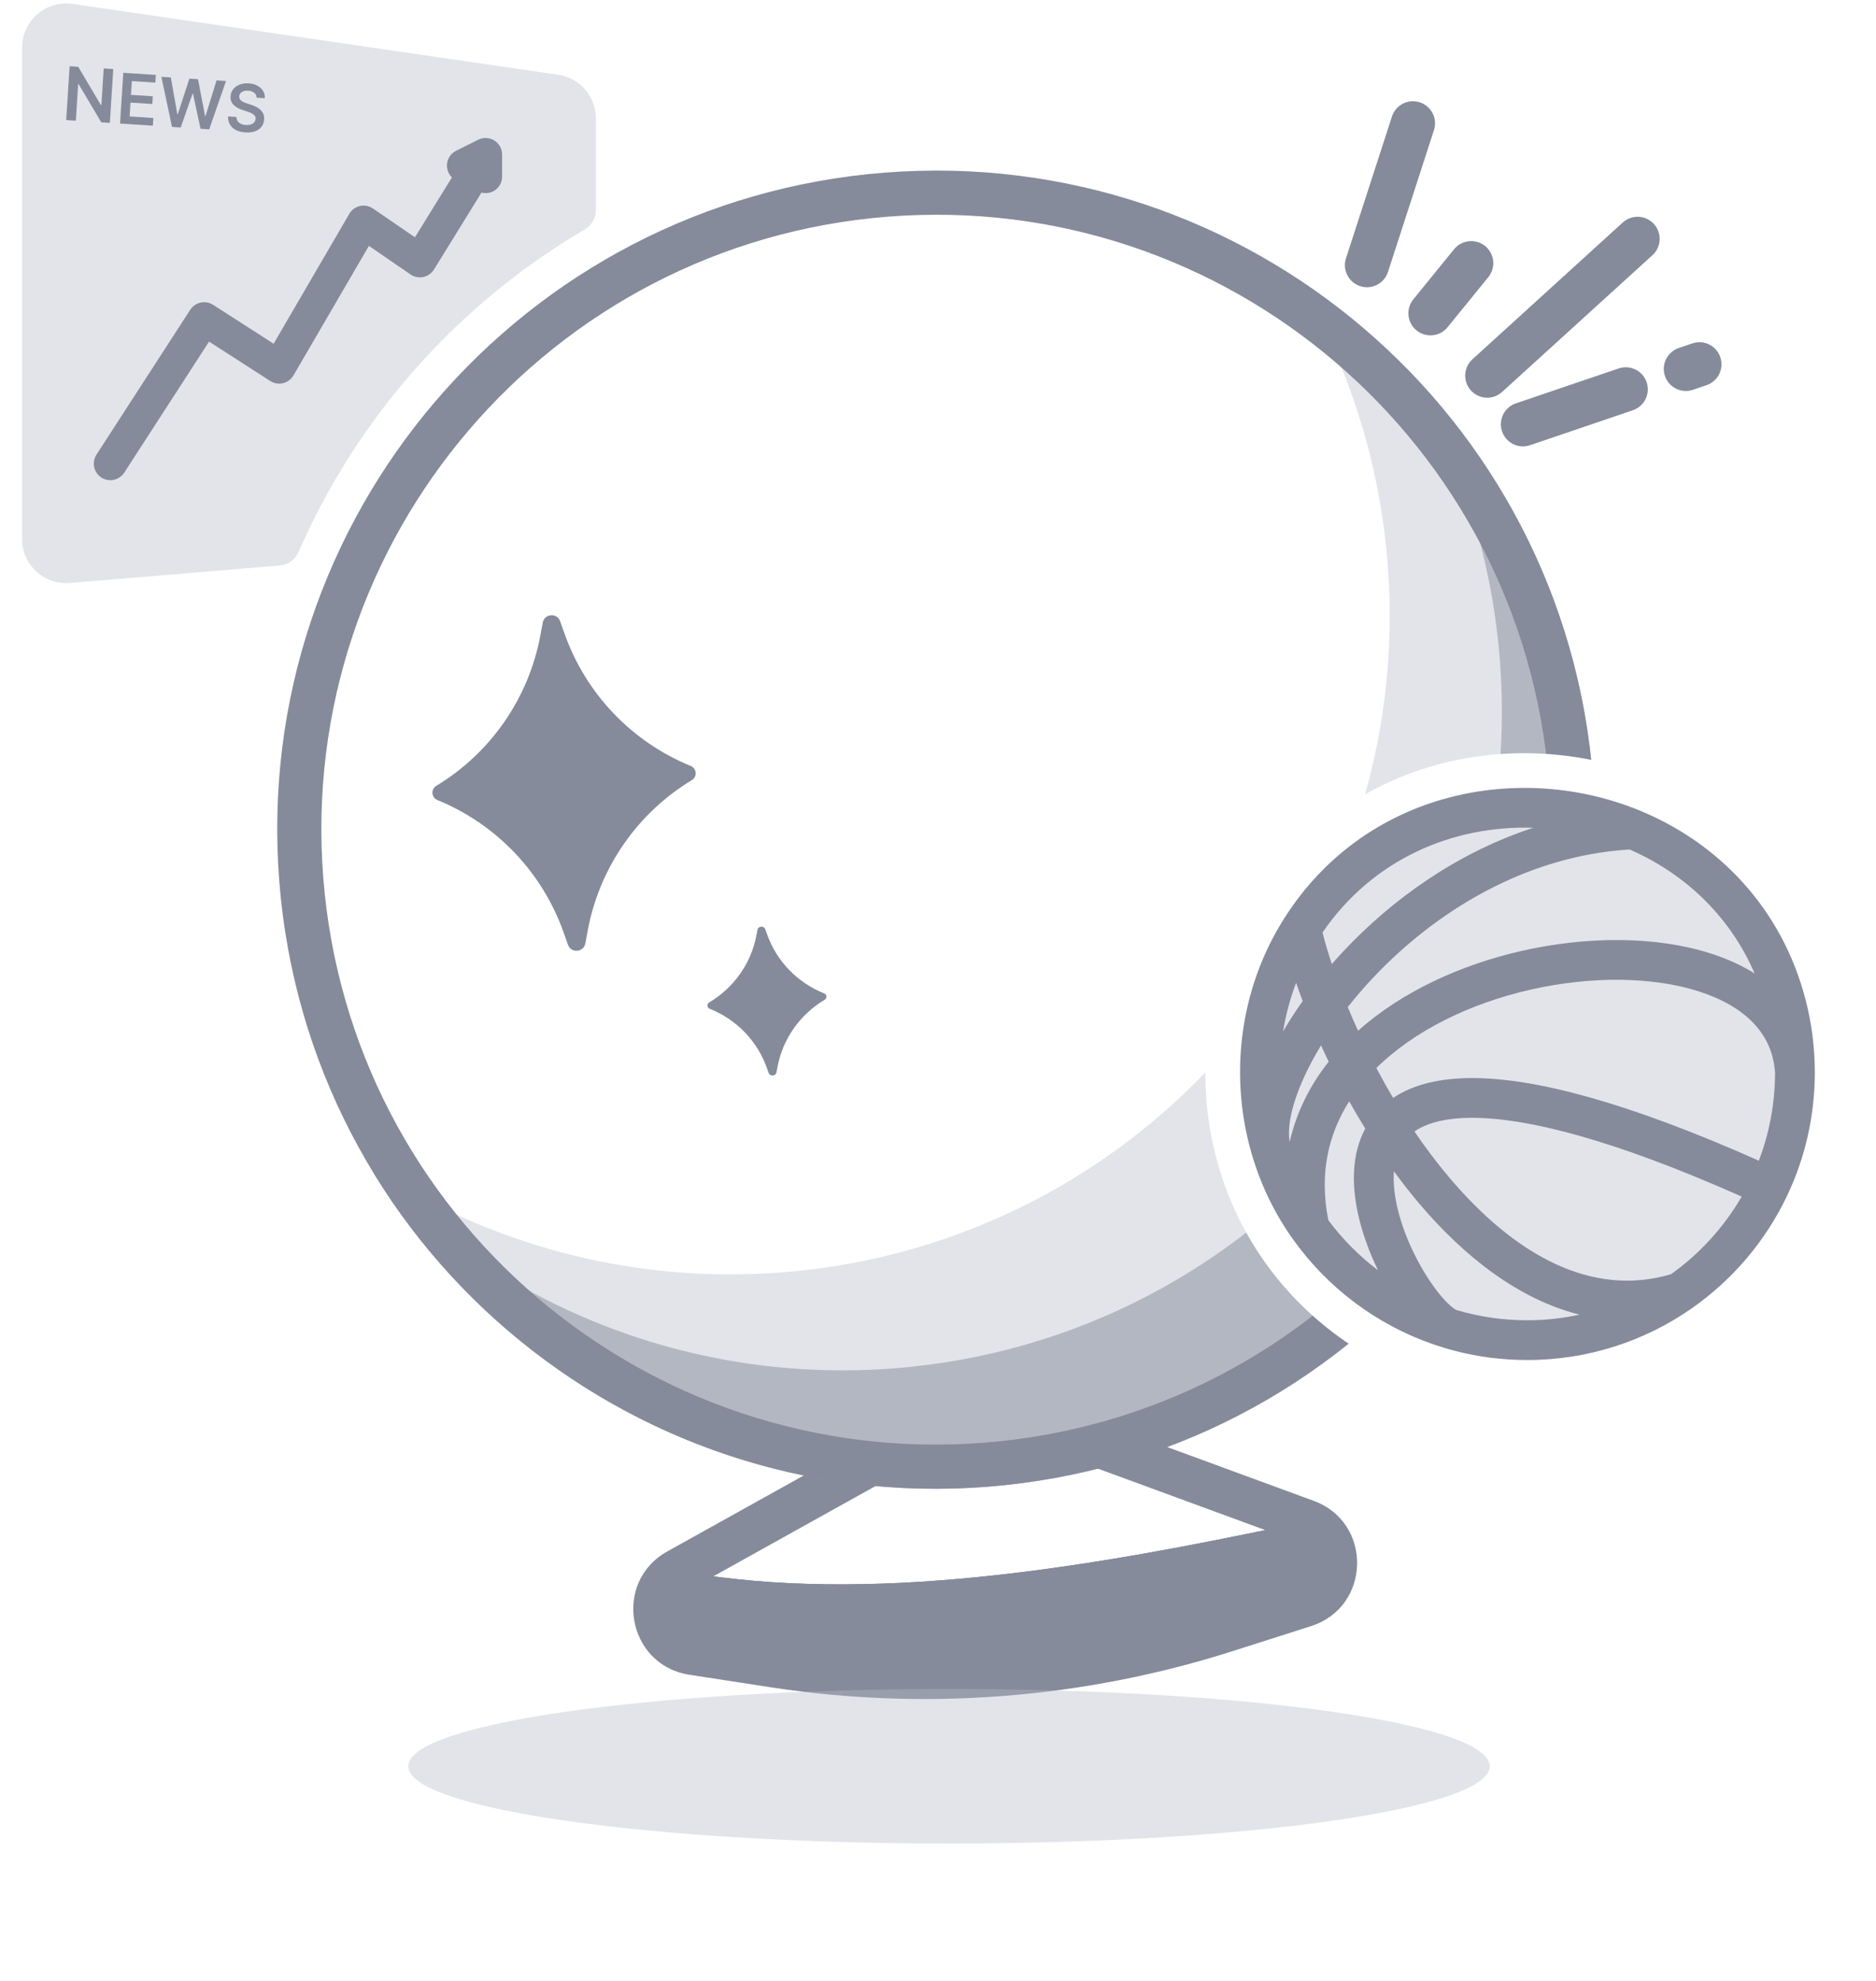 <svg width="72" height="76" viewBox="0 0 72 76" fill="none" xmlns="http://www.w3.org/2000/svg">
<path d="M50.744 58.761C50.403 58.427 49.88 58.429 49.413 58.528C42.237 60.033 34.09 61.493 26.923 60.413C26.34 60.325 25.672 60.38 25.375 60.889C24.822 61.842 25.323 63.222 26.589 63.417L29.685 63.894C35.509 64.791 41.462 64.325 47.076 62.534L50.06 61.581C51.347 61.17 51.589 59.591 50.744 58.761Z" fill="#686E7D"/>
<path d="M50.744 58.761C50.403 58.427 49.88 58.429 49.413 58.528C42.237 60.033 34.09 61.493 26.923 60.413C26.34 60.325 25.672 60.38 25.375 60.889C24.822 61.842 25.323 63.222 26.589 63.417L29.685 63.894C35.509 64.791 41.462 64.325 47.076 62.534L50.06 61.581C51.347 61.17 51.589 59.591 50.744 58.761Z" fill="#858B9A"/>
<path d="M50.42 57.582C52.692 58.416 52.623 61.652 50.317 62.388L47.333 63.34C41.595 65.172 35.51 65.648 29.557 64.731L26.46 64.254C24.069 63.886 23.497 60.699 25.611 59.522L31.744 56.109L34.877 56.304L26.435 61.003C25.731 61.396 25.921 62.458 26.718 62.581L29.814 63.057C35.509 63.933 41.33 63.479 46.818 61.727L49.803 60.774C50.571 60.528 50.593 59.449 49.836 59.172L40.796 55.854L43.814 55.157L50.42 57.582Z" fill="#858B9A"/>
<path d="M49.787 10.683C56.102 14.829 60.5 21.746 61.135 29.859C62.224 43.781 51.821 55.95 37.899 57.04C27.982 57.816 18.955 52.759 14.188 44.754C18.71 47.722 24.213 49.27 30.022 48.815C43.944 47.726 54.347 35.557 53.258 21.635C52.944 17.63 51.713 13.916 49.787 10.683Z" fill="#B7BBC8" fill-opacity="0.4"/>
<path opacity="0.5" d="M53.911 14.061C57.966 18.161 60.649 23.661 61.134 29.86C62.223 43.782 51.82 55.951 37.898 57.04C28.106 57.806 19.181 52.888 14.369 45.058C19.421 50.167 26.604 53.102 34.328 52.497C48.25 51.408 58.653 39.239 57.564 25.317C57.241 21.186 55.942 17.364 53.911 14.061Z" fill="#858B9A"/>
<path d="M62.123 14.136C62.566 13.985 63.047 14.222 63.197 14.665C63.348 15.108 63.111 15.589 62.668 15.74L58.722 17.081C58.279 17.231 57.798 16.994 57.648 16.551C57.497 16.108 57.734 15.626 58.177 15.476L62.123 14.136ZM62.28 8.537C62.626 8.223 63.162 8.248 63.477 8.594C63.791 8.94 63.766 9.476 63.42 9.791L57.65 15.038C57.304 15.353 56.769 15.327 56.454 14.982C56.139 14.635 56.164 14.1 56.511 13.785L62.28 8.537ZM64.951 13.175C65.394 13.024 65.875 13.261 66.025 13.704C66.176 14.147 65.939 14.628 65.496 14.778L64.975 14.955C64.532 15.106 64.051 14.869 63.9 14.426C63.75 13.983 63.987 13.502 64.43 13.351L64.951 13.175ZM55.807 9.562C56.102 9.2 56.636 9.145 56.999 9.439C57.362 9.735 57.417 10.269 57.122 10.632L55.557 12.554C55.262 12.917 54.729 12.972 54.366 12.677C54.003 12.381 53.948 11.848 54.243 11.485L55.807 9.562ZM53.422 4.471C53.566 4.026 54.045 3.781 54.49 3.926C54.935 4.07 55.178 4.548 55.034 4.993L53.27 10.434C53.126 10.879 52.648 11.123 52.203 10.979C51.758 10.834 51.514 10.357 51.658 9.912L53.422 4.471Z" fill="#858B9A"/>
<path d="M59.446 29.992C58.43 17.003 47.076 7.296 34.087 8.312C21.097 9.328 11.39 20.683 12.407 33.672C13.423 46.662 24.777 56.367 37.767 55.351C50.756 54.335 60.462 42.981 59.446 29.992ZM61.135 29.86C62.224 43.782 51.821 55.951 37.899 57.04C23.977 58.129 11.807 47.727 10.718 33.804C9.628 19.882 20.032 7.712 33.954 6.623C47.877 5.534 60.046 15.938 61.135 29.86Z" fill="#858B9A"/>
<path d="M2.786 0.15L21.421 2.868C22.253 2.989 22.87 3.703 22.871 4.544V8.062C22.871 8.369 22.705 8.65 22.441 8.805C17.592 11.65 13.723 15.983 11.458 21.177C11.331 21.468 11.057 21.669 10.741 21.696L2.682 22.367C1.694 22.45 0.847 21.67 0.847 20.679V1.826C0.847 0.793 1.764 0.001 2.786 0.15Z" fill="#B7BBC8" fill-opacity="0.4"/>
<path d="M4.347 2.65L4.217 4.715L3.888 4.694L3.016 3.225L2.999 3.224L2.911 4.631L2.541 4.607L2.672 2.541L3.002 2.563L3.873 4.033L3.891 4.034L3.98 2.626L4.347 2.65Z" fill="#858B9A"/>
<path d="M4.608 4.74L4.731 2.793L5.982 2.874L5.963 3.17L5.061 3.111L5.027 3.64L5.865 3.694L5.846 3.99L5.009 3.936L4.975 4.467L5.885 4.526L5.866 4.822L4.608 4.74Z" fill="#858B9A"/>
<path d="M6.601 4.869L6.194 2.947L6.557 2.97L6.805 4.38L6.823 4.381L7.269 3.017L7.599 3.038L7.871 4.45L7.888 4.451L8.311 3.084L8.675 3.107L8.029 4.962L7.696 4.94L7.406 3.591L7.392 3.59L6.934 4.891L6.601 4.869Z" fill="#858B9A"/>
<path d="M9.849 3.748C9.846 3.669 9.815 3.606 9.757 3.559C9.699 3.511 9.621 3.485 9.524 3.478C9.456 3.474 9.397 3.48 9.347 3.498C9.297 3.516 9.258 3.542 9.23 3.576C9.201 3.61 9.186 3.65 9.182 3.696C9.18 3.734 9.186 3.767 9.201 3.796C9.217 3.826 9.24 3.851 9.268 3.873C9.297 3.893 9.329 3.912 9.365 3.927C9.401 3.943 9.437 3.956 9.473 3.967L9.64 4.021C9.707 4.042 9.771 4.068 9.832 4.099C9.894 4.131 9.949 4.169 9.996 4.214C10.044 4.259 10.081 4.312 10.107 4.373C10.132 4.433 10.143 4.503 10.137 4.583C10.131 4.69 10.098 4.782 10.039 4.861C9.979 4.938 9.897 4.996 9.792 5.036C9.687 5.074 9.563 5.089 9.418 5.08C9.278 5.071 9.157 5.041 9.056 4.99C8.956 4.939 8.88 4.87 8.827 4.781C8.774 4.693 8.75 4.588 8.753 4.466L9.075 4.487C9.075 4.551 9.091 4.605 9.123 4.65C9.154 4.694 9.197 4.729 9.25 4.753C9.304 4.777 9.365 4.792 9.433 4.796C9.504 4.801 9.567 4.794 9.622 4.776C9.678 4.758 9.722 4.73 9.755 4.693C9.788 4.656 9.807 4.611 9.81 4.559C9.813 4.511 9.802 4.471 9.776 4.438C9.751 4.405 9.715 4.376 9.668 4.352C9.621 4.328 9.566 4.305 9.502 4.284L9.3 4.217C9.153 4.169 9.04 4.103 8.958 4.018C8.877 3.934 8.841 3.826 8.849 3.695C8.856 3.587 8.891 3.494 8.954 3.417C9.017 3.34 9.1 3.282 9.203 3.244C9.305 3.205 9.42 3.19 9.547 3.198C9.675 3.206 9.786 3.236 9.879 3.288C9.973 3.339 10.046 3.406 10.096 3.489C10.146 3.572 10.169 3.665 10.164 3.768L9.849 3.748Z" fill="#858B9A"/>
<path d="M19.271 6.776L19.266 6.858C19.241 7.046 19.133 7.215 18.97 7.317C18.821 7.408 18.643 7.433 18.478 7.39L16.656 10.34C16.564 10.488 16.416 10.591 16.246 10.627C16.076 10.663 15.899 10.628 15.756 10.53L14.159 9.433L11.264 14.402C11.177 14.552 11.032 14.66 10.864 14.7C10.695 14.741 10.517 14.71 10.371 14.617L8.024 13.106L4.769 18.133C4.578 18.427 4.185 18.512 3.89 18.322C3.596 18.131 3.511 17.738 3.702 17.443L7.302 11.884L7.34 11.832C7.541 11.581 7.903 11.517 8.179 11.695L10.501 13.188L13.407 8.203L13.442 8.149C13.532 8.025 13.665 7.938 13.816 7.904C13.988 7.865 14.169 7.9 14.315 8L15.925 9.104L17.345 6.807C17.224 6.689 17.153 6.527 17.153 6.353C17.153 6.112 17.289 5.892 17.505 5.785L18.352 5.361C18.549 5.263 18.782 5.274 18.97 5.389C19.157 5.505 19.271 5.709 19.271 5.929V6.776Z" fill="#858B9A"/>
<path d="M20.831 23.886C20.895 23.538 21.38 23.5 21.498 23.834L21.666 24.308C22.482 26.613 24.244 28.461 26.508 29.386C26.741 29.481 26.766 29.801 26.551 29.931C24.458 31.197 23.005 33.296 22.557 35.7L22.465 36.195C22.4 36.543 21.916 36.581 21.798 36.247L21.63 35.773C20.813 33.467 19.051 31.62 16.787 30.695C16.554 30.6 16.529 30.28 16.745 30.149C18.837 28.884 20.29 26.785 20.738 24.381L20.831 23.886Z" fill="#858B9A"/>
<path d="M29.07 35.678C29.1 35.524 29.319 35.506 29.372 35.654L29.448 35.865C29.815 36.887 30.611 37.705 31.634 38.114C31.739 38.156 31.75 38.298 31.653 38.356C30.706 38.919 30.047 39.851 29.843 40.918L29.801 41.138C29.771 41.292 29.552 41.309 29.499 41.161L29.424 40.951C29.056 39.929 28.26 39.11 27.237 38.702C27.132 38.66 27.121 38.517 27.218 38.46C28.165 37.897 28.824 36.965 29.028 35.898L29.07 35.678Z" fill="#858B9A"/>
<g filter="url(#filter0_f_1018_1758)">
<path d="M57.176 67.765C57.176 69.402 47.885 70.729 36.423 70.729C24.962 70.729 15.671 69.402 15.671 67.765C15.671 66.127 24.962 64.8 36.423 64.8C47.885 64.8 57.176 66.127 57.176 67.765Z" fill="#B7BBC8" fill-opacity="0.4"/>
</g>
<path d="M48.166 34.527C51.646 29.024 58.292 27.721 63.511 29.897C66.825 31.279 69.582 34.067 70.61 38.083C70.865 39.077 71 40.12 71 41.193C71 43.1 70.573 44.909 69.809 46.525C68.879 48.494 67.449 50.178 65.684 51.413C63.681 52.814 61.246 53.636 58.621 53.636C57.546 53.636 56.503 53.497 55.508 53.238L55.084 53.12L54.59 52.961C52.144 52.114 50.045 50.52 48.564 48.45C47.766 47.334 47.174 46.104 46.791 44.82C45.773 41.41 46.218 37.607 48.166 34.527Z" fill="white"/>
<path d="M49.617 35.779C52.571 31.107 58.213 30.002 62.643 31.849C65.456 33.021 67.796 35.388 68.669 38.797C68.885 39.642 69 40.527 69 41.438C69 43.057 68.638 44.592 67.99 45.964C67.2 47.636 65.986 49.065 64.488 50.113C62.788 51.303 60.72 52 58.492 52C57.579 52 56.694 51.883 55.849 51.663L55.489 51.562L55.07 51.427C52.993 50.709 51.212 49.355 49.955 47.598C49.277 46.651 48.775 45.607 48.45 44.517C47.585 41.622 47.964 38.394 49.617 35.779Z" fill="#B7BBC8" fill-opacity="0.4"/>
<path d="M49.292 35.227C52.404 30.332 58.336 29.192 62.97 31.113C65.921 32.338 68.386 34.815 69.304 38.382C69.531 39.265 69.652 40.189 69.652 41.141C69.652 42.833 69.271 44.438 68.59 45.872C67.76 47.62 66.485 49.113 64.912 50.208C63.125 51.45 60.953 52.179 58.614 52.179C57.656 52.179 56.726 52.057 55.838 51.827L55.461 51.722L55.02 51.58C52.839 50.83 50.968 49.416 49.648 47.58C48.934 46.589 48.407 45.497 48.065 44.357C47.158 41.335 47.553 37.963 49.292 35.227ZM53.497 44.938C53.427 45.877 53.754 47.049 54.29 48.131C54.595 48.744 54.944 49.283 55.269 49.677C55.432 49.874 55.58 50.025 55.703 50.128C55.827 50.231 55.891 50.258 55.896 50.26C56.756 50.516 57.668 50.654 58.614 50.654C59.304 50.654 59.977 50.578 60.626 50.438C58.267 49.851 56.169 48.181 54.469 46.176C54.133 45.779 53.809 45.364 53.497 44.938ZM56.523 42.886C55.45 42.884 54.764 43.097 54.333 43.379C54.317 43.39 54.302 43.401 54.287 43.412C54.708 44.032 55.158 44.629 55.633 45.189C58.107 48.108 61.054 49.801 64.136 48.885C65.238 48.098 66.164 47.083 66.846 45.908C61.862 43.695 58.59 42.891 56.523 42.886ZM51.782 42.254C50.974 43.526 50.628 45.042 50.98 46.813C51.522 47.541 52.165 48.189 52.889 48.736C52.227 47.377 51.717 45.622 52.084 44.125C52.155 43.837 52.258 43.56 52.398 43.298C52.185 42.953 51.978 42.605 51.782 42.254ZM65.231 38.046C63.445 37.464 61.055 37.438 58.705 37.977C56.434 38.499 54.293 39.527 52.824 40.976C53.027 41.361 53.242 41.744 53.467 42.123C53.477 42.116 53.488 42.109 53.498 42.103C54.256 41.606 55.265 41.358 56.526 41.361C58.919 41.366 62.438 42.278 67.504 44.531C67.903 43.484 68.123 42.349 68.126 41.161C68.033 39.675 66.999 38.622 65.231 38.046ZM50.701 40.107C50.446 40.525 50.228 40.934 50.05 41.324C49.534 42.454 49.402 43.31 49.499 43.807C49.758 42.663 50.281 41.634 50.994 40.733C50.893 40.524 50.795 40.315 50.701 40.107ZM49.745 37.708C49.514 38.313 49.347 38.938 49.244 39.573C49.468 39.188 49.719 38.797 49.996 38.407C49.908 38.171 49.824 37.938 49.745 37.708ZM62.543 32.591C58.5 32.84 55.043 35.015 52.678 37.534C52.336 37.898 52.019 38.268 51.727 38.638C51.851 38.938 51.982 39.242 52.121 39.546C53.813 38.036 56.072 37.017 58.363 36.491C60.909 35.907 63.59 35.907 65.704 36.596C66.291 36.787 66.845 37.037 67.343 37.348C66.369 35.099 64.612 33.491 62.543 32.591ZM58.847 31.759C55.787 31.656 52.693 32.946 50.758 35.777C50.858 36.165 50.977 36.57 51.114 36.988C51.261 36.821 51.411 36.654 51.566 36.489C53.406 34.53 55.897 32.719 58.847 31.759Z" fill="#858B9A"/>
<defs>
<filter id="filter0_f_1018_1758" x="10.671" y="59.8" width="51.506" height="15.929" filterUnits="userSpaceOnUse" color-interpolation-filters="sRGB">
<feFlood flood-opacity="0" result="BackgroundImageFix"/>
<feBlend mode="normal" in="SourceGraphic" in2="BackgroundImageFix" result="shape"/>
<feGaussianBlur stdDeviation="2.5" result="effect1_foregroundBlur_1018_1758"/>
</filter>
</defs>
</svg>
